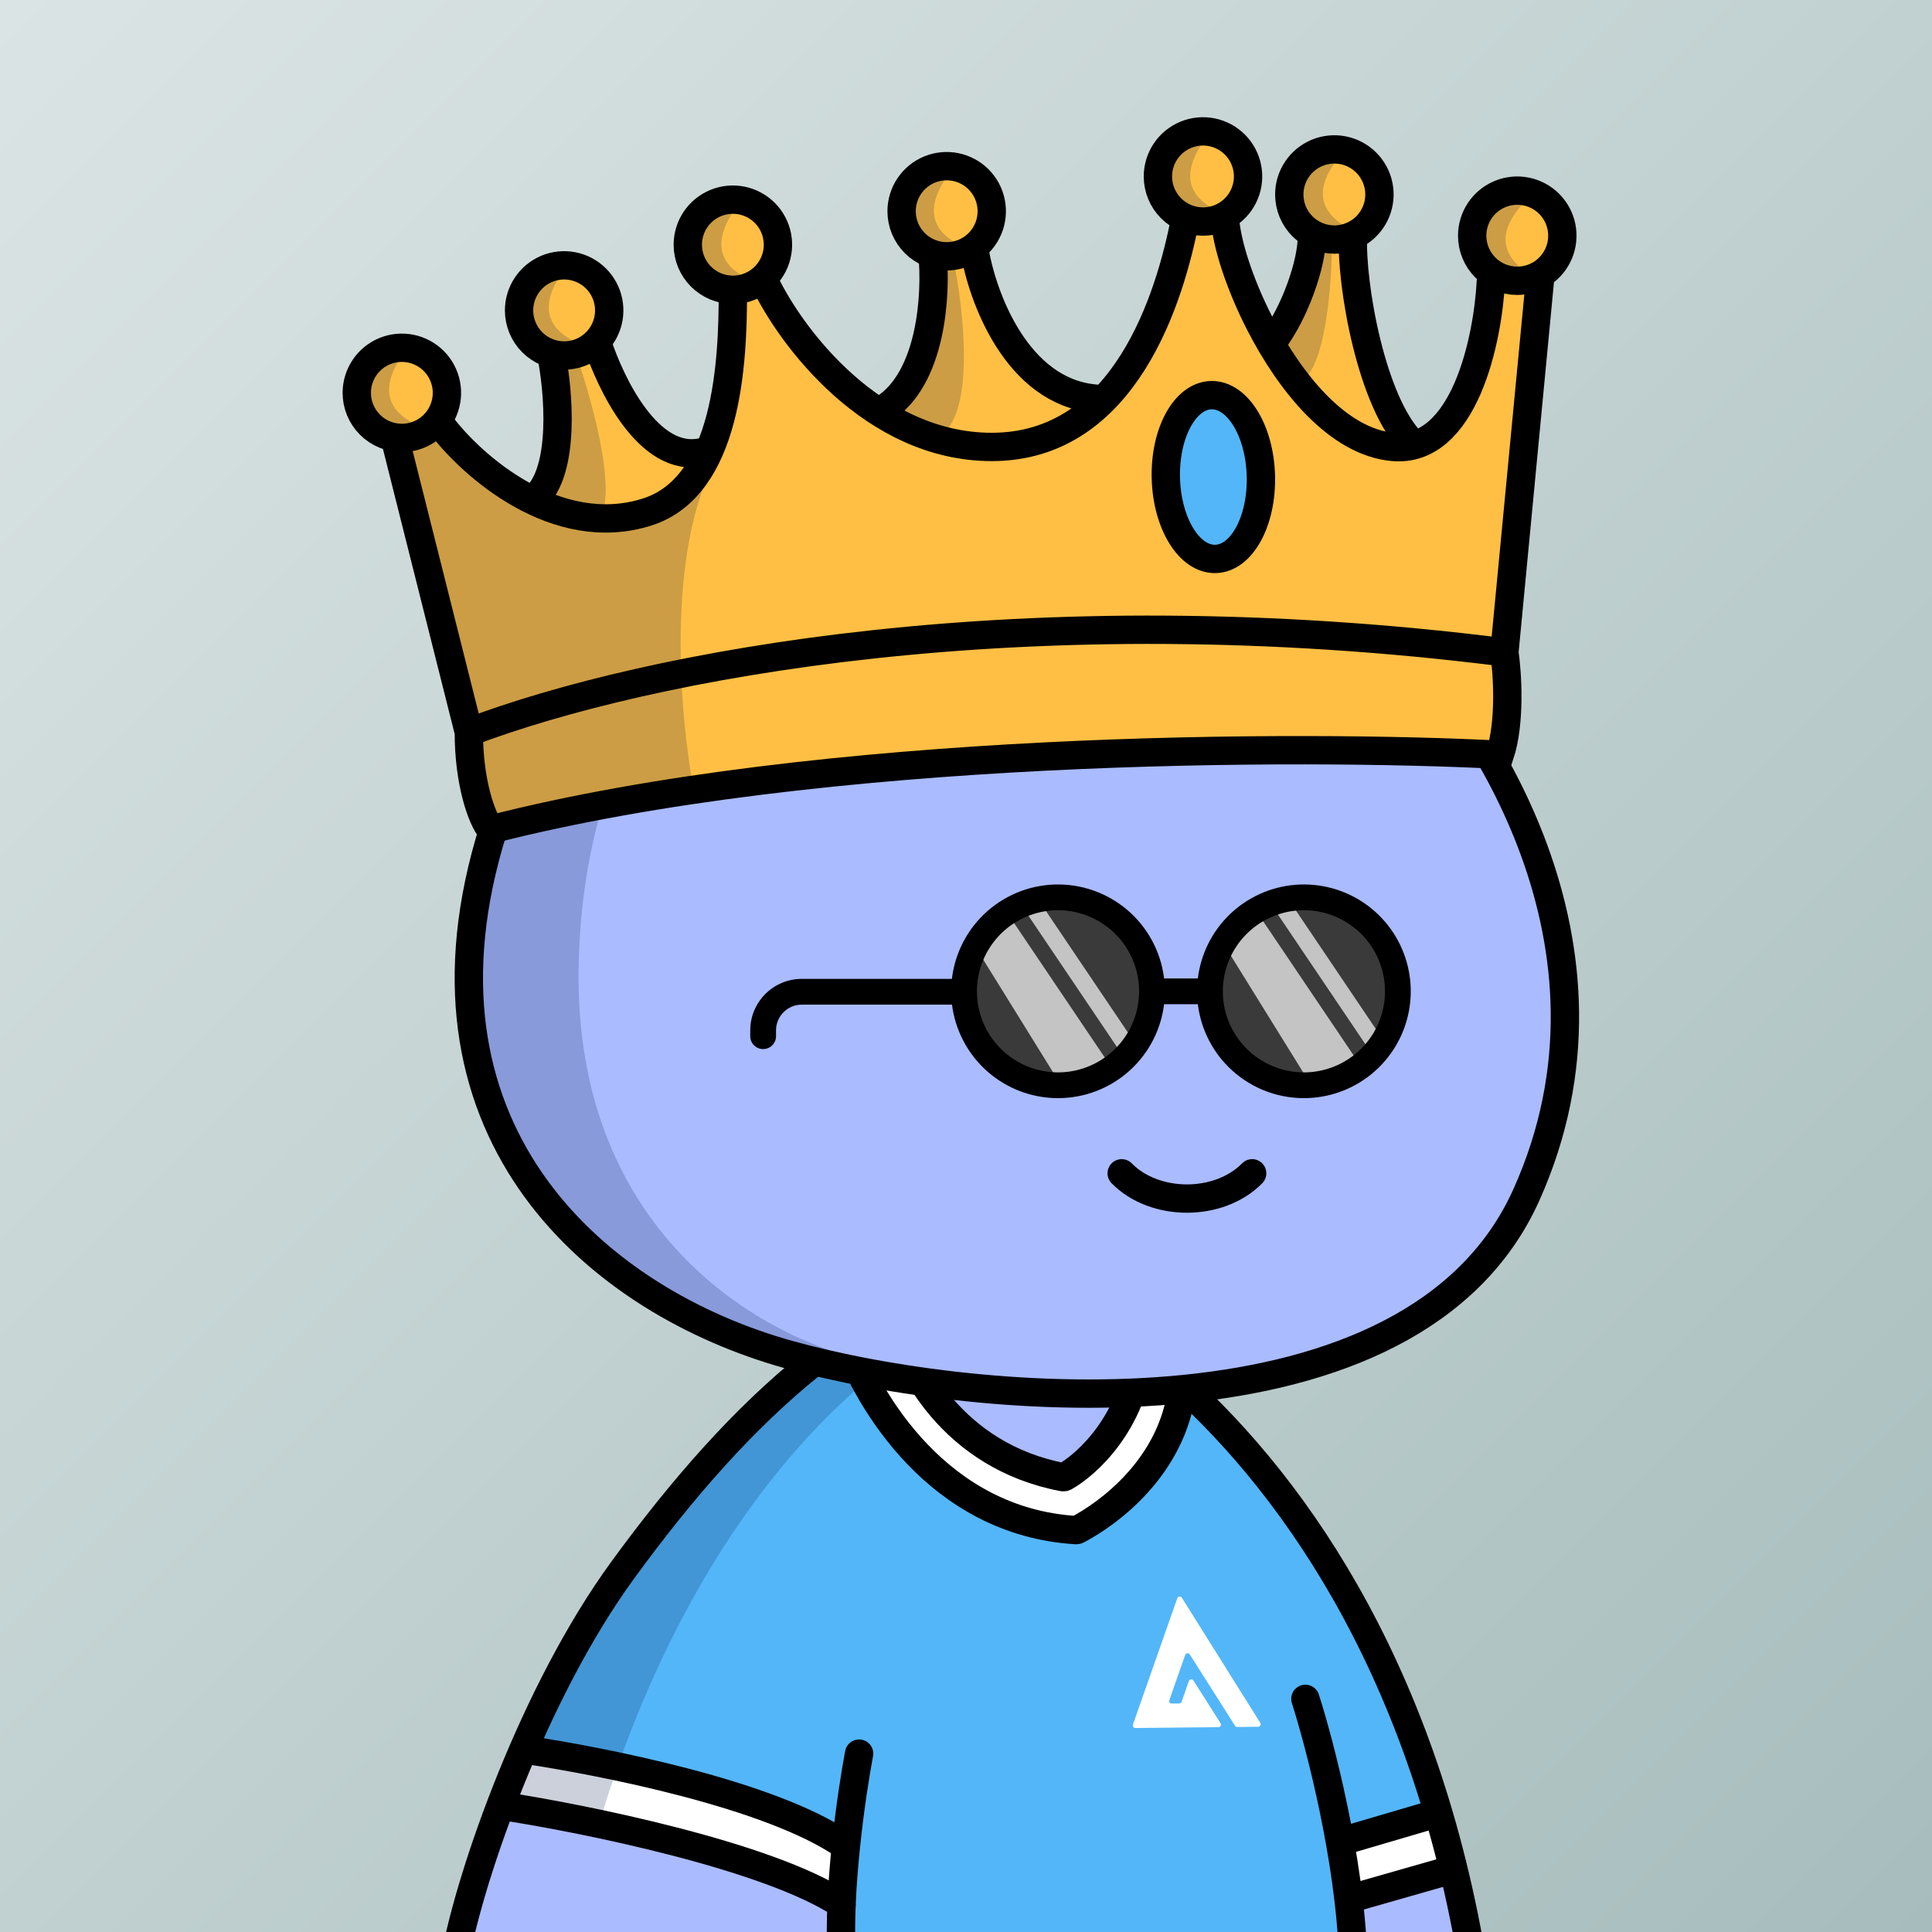 <svg
      xmlns="http://www.w3.org/2000/svg"
      preserveAspectRatio="xMidYMin meet"
      fill="none"
      viewBox="0 0 1500 1500"
    >
      <rect x="0" y="0" width="1500" height="1500" fill="#808080" stroke="none"/>
      <g>
      <path fill="url(#prefix__paint0_linear_53_28788)" d="M0 0h1500v1500H0z"/><defs><linearGradient id="prefix__paint0_linear_53_28788" x1="0" y1="0" x2="1500" y2="1500" gradientUnits="userSpaceOnUse">
<stop stop-color="#DBE4E4"/>
<stop offset="1" stop-color="#A7BDBD"/>
</linearGradient></defs>
      <g clip-path="url(#clip0_482_374)">
<path d="M773 1011.5C543.4 1029.9 398.667 1353.5 355 1513H1138.5C1075.7 1127 868.667 1017.83 773 1011.5Z" fill="#53B6F9"/>
<path d="M831 1187.5C733.4 1193.9 672.667 1094.83 654.5 1044.5L690 1026C695.667 1034.33 707.3 1051.7 708.5 1054.5C709.7 1057.3 737.667 1099 751.5 1119.5L827 1143.5L857.5 1119.5L893.5 1054.5L920.5 1081.5L905 1119.5L873.5 1160L831 1187.5Z" fill="white"/>
<path d="M490.5 1417.5L388 1405.5L409 1356L513 1376C558.833 1393.83 651.2 1430 654 1432C656.8 1434 652.833 1463.17 650.5 1477.5L490.5 1417.5Z" fill="white"/>
<path d="M1114.5 1412.5L1041.5 1430L1046 1469.5L1126.5 1451L1114.5 1412.5Z" fill="white"/>
<path d="M749.5 1019.5C536 1134 457.448 1414.63 443.159 1511H353.699C350.414 1508.73 357.049 1471.27 409.87 1339.62C462.691 1207.98 569.086 1113.24 605.384 1082.33L674 1033.5L749.5 1019.5Z" fill="#001647" fill-opacity="0.2"/>
<path d="M390.5 1402.5L355 1509.5H650L654 1474L390.5 1402.5Z" fill="#AABBFF"/>
<path d="M1047 1477V1512.5L1145 1509.5L1130 1456L1047 1477Z" fill="#AABBFF"/>
<path d="M724 1086L696.5 1024L706 1015H757.5L845 1031.5L888 1054L855 1115.5L830.5 1152L775 1135.5L724 1086Z" fill="#AABBFF"/>
<path d="M353.5 1519.5C365.5 1454.33 414.5 1313.6 483.5 1219C530.101 1155.11 577.468 1101.29 629.141 1059.66C710.278 994.299 826.037 996.323 905.02 1064.27C1000.08 1146.05 1103.44 1290.29 1142.5 1519.5M1013.5 1319C1024.83 1354.33 1048.1 1443.9 1050.5 1519.5M667 1361.5C661.167 1392.33 650.3 1467.1 653.5 1519.5M389 1402C453.5 1411.83 596.7 1440.9 653.5 1478.5M408 1358.5C467 1367.33 598.3 1392.9 655.5 1432.5M1047 1474.5L1127.5 1451.5M1042 1429.5L1113.5 1408.5M657.5 1041.5C673.972 1086.42 728.014 1181.47 835.445 1187.97C835.803 1187.99 836.152 1187.92 836.47 1187.75C859.22 1175.83 910.85 1139.66 918 1076.5M696.5 1026C703.647 1059.57 739.404 1130.61 825.294 1146.87C825.745 1146.95 826.204 1146.89 826.604 1146.67C843.993 1136.92 879.07 1104.87 885 1051.5" stroke="black" stroke-width="22" stroke-linecap="round"/>
<path d="M909.773 1322.6C908.394 1322.6 907.427 1321.24 907.884 1319.94L920.176 1284.94C920.73 1283.36 922.857 1283.12 923.752 1284.53L958.88 1339.9C959.251 1340.49 959.897 1340.84 960.589 1340.83L976.811 1340.67C978.374 1340.66 979.316 1338.93 978.486 1337.61L917.606 1240.51C916.716 1239.09 914.58 1239.33 914.025 1240.91L879.595 1338.95C879.135 1340.26 880.115 1341.63 881.501 1341.61L945.945 1340.98C947.513 1340.96 948.454 1339.23 947.615 1337.9L926.611 1304.77C925.716 1303.36 923.587 1303.6 923.034 1305.18L917.404 1321.25C917.123 1322.06 916.367 1322.59 915.518 1322.59L909.773 1322.6Z" fill="white"/>
</g>
<defs>
<clipPath id="clip0_482_374">
<rect width="1500" height="1500" fill="white"/>
</clipPath>
</defs>
      <g clip-path="url(#clip0_497_1194)">
<path d="M379.667 654.812C432.345 471.574 618.472 401.981 699.114 390.653C740.985 382.718 849.655 375.215 949.364 408.675C980 418.956 1049.88 457.388 1091.92 499.818C1144.47 552.856 1272.97 732.052 1185.05 927.725C1097.12 1123.4 758.414 1092.29 612.749 1051.82C464.472 1010.63 314.48 881.563 379.667 654.812Z" fill="#AABBFF"/>
<path d="M449.293 747.204C454.734 531.068 585.306 432.345 649.911 410C432.292 459.565 365.296 655.455 364 747.204C377.99 984.871 584.496 1053.43 681 1058C601.498 1044.46 443.853 963.339 449.293 747.204Z" fill="#001647" fill-opacity="0.2"/>
<path d="M379.667 654.812C432.345 471.574 618.472 401.981 699.114 390.653C740.985 382.718 849.655 375.215 949.364 408.675C980 418.956 1049.88 457.388 1091.92 499.818C1144.47 552.856 1272.97 732.052 1185.05 927.725C1097.12 1123.4 758.414 1092.29 612.749 1051.82C464.472 1010.63 314.48 881.563 379.667 654.812Z" stroke="black" stroke-width="22" stroke-linecap="round"/>
</g>
<defs>
    <clipPath id="prefix__clip0_299_662"><path fill="#fff" d="M0 0h1500v1500H0z"/></clipPath>
</defs>
      <g clip-path="url(#clip0_624_3473)">
<path d="M1010.33 800C1015.74 800 1021.02 798.397 1025.52 795.394C1030.01 792.39 1033.52 788.121 1035.59 783.127C1037.65 778.132 1038.2 772.637 1037.14 767.334C1036.09 762.032 1033.48 757.162 1029.66 753.339C1025.84 749.517 1020.97 746.913 1015.67 745.859C1010.36 744.804 1004.87 745.345 999.873 747.414C994.879 749.483 990.61 752.986 987.606 757.481C984.603 761.976 983 767.261 983 772.667C983 779.916 985.88 786.868 991.006 791.994C996.132 797.12 1003.08 800 1010.33 800Z" fill="black"/>
<path d="M799.421 789.214L858.141 778.547C859.189 778.352 860.151 777.837 860.895 777.073C861.639 776.309 862.128 775.334 862.294 774.28C862.455 773.224 862.285 772.143 861.808 771.187C861.331 770.234 860.569 769.453 859.628 768.954L804.701 739.807" stroke="black" stroke-width="22" stroke-miterlimit="10" stroke-linecap="round"/>
<path d="M870.88 910.959C896.593 937.099 946.447 937.099 972.167 910.959" stroke="black" stroke-width="22" stroke-miterlimit="10" stroke-linecap="round"/>
</g>
<defs>
<clipPath id="clip0_624_3473">
<rect width="1500" height="1500" fill="white"/>
</clipPath>
</defs>
      <g clip-path="url(#clip0_875_2704)">
<path d="M821.441 843.266C839.551 843.267 857.015 836.532 870.435 824.371C883.855 812.209 892.271 795.491 894.047 777.467C895.823 759.444 890.832 741.404 880.044 726.857C869.256 712.31 853.443 702.296 835.681 698.762C817.918 695.228 799.476 698.427 783.942 707.738C768.407 717.048 756.892 731.804 751.634 749.134C746.376 766.465 747.753 785.132 755.496 801.504C763.239 817.876 776.795 830.782 793.527 837.713C802.377 841.378 811.862 843.265 821.441 843.266Z" fill="#3A3A3A"/>
<path d="M757.998 736.336L780.765 706.94L865.384 832.392L825.334 845L757.998 736.336Z" fill="white" fill-opacity="0.7"/>
<rect x="795.559" y="706.672" width="13.333" height="135.981" transform="rotate(-34 795.559 706.672)" fill="white" fill-opacity="0.7"/>
<path d="M1013.38 839.717C1031.49 839.719 1048.96 832.983 1062.38 820.822C1075.8 808.66 1084.21 791.942 1085.99 773.918C1087.76 755.895 1082.77 737.855 1071.99 723.308C1061.2 708.761 1045.38 698.747 1027.62 695.213C1009.86 691.679 991.417 694.879 975.883 704.189C960.349 713.499 948.833 728.255 943.575 745.585C938.318 762.916 939.694 781.583 947.438 797.955C955.181 814.327 968.737 827.233 985.469 834.164C994.318 837.83 1003.8 839.717 1013.38 839.717Z" fill="#3A3A3A"/>
<path d="M949.935 732.788L972.703 703.392L1057.32 828.844L1017.27 841.451L949.935 732.788Z" fill="white" fill-opacity="0.7"/>
<rect x="987.496" y="703.123" width="13.333" height="135.981" transform="rotate(-34 987.496 703.123)" fill="white" fill-opacity="0.7"/>
<path d="M1012.38 842.6C1029.26 842.593 1045.62 836.734 1058.66 826.021C1071.7 815.307 1080.63 800.403 1083.91 783.846C1087.2 767.29 1084.64 750.107 1076.68 735.225C1068.71 720.343 1055.84 708.683 1040.24 702.232C1024.64 695.781 1007.29 694.938 991.139 699.847C974.99 704.755 961.042 715.112 951.673 729.152C942.304 743.192 938.093 760.046 939.758 776.843C941.423 793.64 948.861 809.339 960.804 821.267C974.49 834.934 993.043 842.607 1012.38 842.6V842.6Z" stroke="black" stroke-width="20" stroke-miterlimit="10"/>
<path d="M821.441 842.6C839.551 842.601 857.015 835.866 870.435 823.705C883.855 811.543 892.271 794.825 894.047 776.801C895.823 758.778 890.832 740.738 880.044 726.191C869.256 711.644 853.443 701.63 835.681 698.096C817.918 694.562 799.476 697.761 783.942 707.072C768.407 716.382 756.892 731.138 751.634 748.468C746.376 765.799 747.753 784.466 755.496 800.838C763.239 817.21 776.795 830.116 793.527 837.047C802.377 840.712 811.862 842.599 821.441 842.6Z" stroke="black" stroke-width="20" stroke-miterlimit="10"/>
<path d="M582.5 804.5C582.5 810.023 586.977 814.5 592.5 814.5C598.023 814.5 602.5 810.023 602.5 804.5H582.5ZM747.334 760L622.5 760L622.5 780L747.334 780L747.334 760ZM582.5 800V804.5H602.5V800H582.5ZM622.5 760C600.409 760 582.5 777.909 582.5 800H602.5C602.5 788.955 611.454 780 622.5 780L622.5 760Z" fill="black"/>
<path d="M894.387 769.666H939.501" stroke="black" stroke-width="20" stroke-miterlimit="10"/>
</g>
<defs>
<clipPath id="clip0_875_2704">
<rect width="1500" height="1500" fill="white"/>
</clipPath>
</defs>
      <g clip-path="url(#clip0_1349_8086)">
<path d="M434.999 322.5C434.999 331 439.499 341.5 434.999 357.5C428.833 365.333 416.4 381.4 416 383C415.6 384.6 411.499 385.667 409.499 386L348 346L343 309L327 271.5C321 267.667 303.6 265.7 282 288.5C260.4 311.3 291 339.667 309 351L378 644.5L599 605.5L854 588.5H1163.5L1168 503.5L1194.5 233.5L1199 210L1215 183.5C1212.5 166.833 1199.2 137.7 1166 154.5C1132.8 171.3 1145.83 198.5 1156.5 210C1155.83 224 1154.4 252.5 1154 254.5C1153.6 256.5 1137.5 301 1129.5 323L1093 345L1064 283.5L1051 188L1066.5 169.5C1073 147.833 1074.7 107.4 1029.5 119C984.299 130.6 1003 169.833 1018 188L1005 233.5L987.5 269.5L952 176L960.5 164L968 137L958 115.5C949.833 105.833 928.599 92.7 909 117.5C889.4 142.3 908.5 162.5 920.5 169.5L897.5 238L864.5 304C860.333 307.333 843.099 309.4 807.5 291C771.9 272.6 760.333 222.333 759 199.5L767.5 182.5C767 154.5 756.299 105.6 717.5 134C678.7 162.4 707.333 190.834 726.5 201.5L720 271.5L683 322.5L649 294.5C638.166 281.5 616 254.2 614 249C612 243.8 603.166 225.834 599 217.5L595.5 175.5L584.5 161L565.5 154.5L539.5 166.5C537.166 175 532.5 192.8 532.5 196C532.5 199.2 543.166 211.667 548.5 217.5C555.833 222.834 570.5 234.4 570.5 238C570.5 242.5 565.5 250.5 565.5 260C565.5 269.5 566 266 565.5 271.5C565 277 564 281.5 563 288.5C562 295.5 560.5 301.5 559.5 314C558.5 326.5 557.5 326.5 556.5 332C555.5 337.5 553 339.5 548.5 346C544.9 351.2 541 351.5 539.5 351H532.5C527.5 349.834 516.9 347.2 514.5 346C511.5 344.5 504 341.5 501.5 339.5C499 337.5 497 336 494.5 332C492 328 488 322.5 484 314C480 305.5 478.5 301 476.5 294.5C474.5 288 472.5 281.5 468.5 277.5C464.5 273.5 469 272.5 468.5 270C468.1 268 468.333 259.5 468.5 255.5V229.5C468.166 221.667 460.999 206.4 434.999 208C408.999 209.6 407.166 247.333 409.499 266C414.333 267 424.799 269.2 427.999 270C431.999 271 434.999 280 434.999 285V322.5Z" fill="#FFBF44"/>
<path d="M444.069 264C415.069 248.5 428.069 224.167 435.569 213C427.736 213 406.669 219 405.069 241C403.469 263 430.069 269.5 444.069 264Z" fill="#001647" fill-opacity="0.2"/>
<path d="M578.069 215C549.069 199.5 562.069 175.167 569.569 164C561.736 164 540.669 170 539.069 192C537.469 214 564.069 220.5 578.069 215Z" fill="#001647" fill-opacity="0.2"/>
<path d="M743.069 189C714.069 173.5 727.069 149.167 734.569 138C726.736 138 705.669 144 704.069 166C702.469 188 729.069 194.5 743.069 189Z" fill="#001647" fill-opacity="0.2"/>
<path d="M942.069 162C913.069 146.5 926.069 122.167 933.569 111C925.736 111 904.669 117 903.069 139C901.469 161 928.069 167.5 942.069 162Z" fill="#001647" fill-opacity="0.2"/>
<path d="M1043.09 174.907C1015.4 157.18 1030.27 133.942 1038.62 123.397C1030.81 122.783 1009.34 127.112 1006.02 148.919C1002.7 170.726 1028.71 179.292 1043.09 174.907Z" fill="#001647" fill-opacity="0.2"/>
<path d="M1183.37 209.99C1156.88 190.505 1173.23 168.279 1182.25 158.299C1174.49 157.179 1152.78 160.107 1148.06 181.652C1143.33 203.198 1168.73 213.433 1183.37 209.99Z" fill="#001647" fill-opacity="0.2"/>
<path d="M320.069 328C291.069 312.5 304.069 288.167 311.569 277C303.736 277 282.669 283 281.069 305C279.469 327 306.069 333.5 320.069 328Z" fill="#001647" fill-opacity="0.2"/>
<path d="M556.5 355.5C516.1 428.7 528.046 559.333 539.069 615.5L381 642.5L374 625.5L363.5 567.5L309 349L341.5 334.5L391.5 374C404.333 381.167 437 397.4 465 405C493 412.6 537.667 375.167 556.5 355.5Z" fill="#001647" fill-opacity="0.2"/>
<path d="M943.5 423.5C919.5 387.1 931.167 337.333 940 317L931.5 307L910 329.5L905.5 356.5L910 398.5L929.5 430L943.5 423.5Z" fill="#001647" fill-opacity="0.2"/>
<path d="M449.5 281.5C472.3 351.9 475.5 395.333 463 405.5C457.833 401.667 424.3 388.2 421.5 387C418.7 385.8 422.667 378.833 425 375.5C427.833 364 433.5 340.4 433.5 338C433.5 335.6 431.5 302.333 430.5 286L449.5 281.5Z" fill="#001647" fill-opacity="0.2"/>
<path d="M731 337.5C757 318.7 748.167 240 740.5 203L725.5 200.5C724.167 207.667 721.6 222.5 722 224.5C722.4 226.5 720.5 244 719.5 252.5L701.5 294L688.5 317L731 337.5Z" fill="#001647" fill-opacity="0.2"/>
<path d="M1006 296.5C1027.2 296.1 1033.5 229 1034 195.5L1023 185.5L1016.5 198.5L997.5 253C991.5 267.667 984.8 296.9 1006 296.5Z" fill="#001647" fill-opacity="0.2"/>
<path d="M939 307.5C910.6 308.3 903.167 350.167 903 371V393C903 397 919.667 418 928 428L956 434.5L981.5 383.5C979.167 357.833 967.4 306.7 939 307.5Z" fill="#53B6F9"/>
<path d="M364 568.5C502.5 516 796.5 459.5 1168 506.5M364 568.5C364 607.7 374 635.5 381 644C637.4 578.4 1010.17 578 1164.5 586C1172.9 560.4 1170.33 522.333 1168 506.5M364 568.5L307 342M1168 506.5L1195.5 218.5M1157.5 218.5C1155.17 263.5 1137 351.949 1081.5 347C1038.84 343.196 1001.65 297.233 978.003 251C961.927 219.572 952.108 188.02 951.085 169.5M342.5 330C366.5 361.833 432.1 419.9 502.5 397.5C565 377.614 569 281 569 227M593.5 218.5C613.833 261.333 677.6 347 770 347C874 347 908.5 229.667 920 171M428 275C433.667 303.333 439.1 365.3 415.5 386.5M464 267C473.5 296 503.1 360.6 545.5 351M756.5 193.5C762.333 230 789.3 304.3 850.5 309.5M724 197.5C727 227.667 723.6 293.9 686 317.5M1050.5 183C1048.66 219.743 1064.68 313.289 1097 344.515M1018.5 183C1018.98 204.871 1004.43 244.122 988.5 264.837" stroke="black" stroke-width="22" stroke-linecap="round"/>
<path d="M312 340C318.922 340 325.689 337.947 331.445 334.101C337.201 330.256 341.687 324.789 344.336 318.394C346.985 311.999 347.678 304.961 346.327 298.172C344.977 291.383 341.644 285.146 336.749 280.251C331.854 275.356 325.617 272.023 318.828 270.673C312.039 269.322 305.001 270.015 298.606 272.664C292.211 275.313 286.744 279.799 282.899 285.555C279.053 291.311 277 298.078 277 305C277 314.283 280.687 323.185 287.251 329.749C293.815 336.313 302.717 340 312 340V340Z" stroke="black" stroke-width="22" stroke-miterlimit="10"/>
<path d="M438 276C444.922 276 451.689 273.947 457.445 270.101C463.201 266.256 467.687 260.789 470.336 254.394C472.985 247.999 473.678 240.961 472.327 234.172C470.977 227.383 467.644 221.146 462.749 216.251C457.854 211.356 451.617 208.023 444.828 206.673C438.039 205.322 431.001 206.015 424.606 208.664C418.211 211.313 412.744 215.799 408.899 221.555C405.053 227.311 403 234.078 403 241C403 250.283 406.687 259.185 413.251 265.749C419.815 272.313 428.717 276 438 276V276Z" stroke="black" stroke-width="22" stroke-miterlimit="10"/>
<path d="M569 225C575.922 225 582.689 222.947 588.445 219.101C594.201 215.256 598.687 209.789 601.336 203.394C603.985 196.999 604.678 189.961 603.327 183.172C601.977 176.383 598.644 170.146 593.749 165.251C588.854 160.356 582.617 157.023 575.828 155.673C569.039 154.322 562.001 155.015 555.606 157.664C549.211 160.313 543.744 164.799 539.899 170.555C536.053 176.311 534 183.078 534 190C534 199.283 537.687 208.185 544.251 214.749C550.815 221.313 559.717 225 569 225V225Z" stroke="black" stroke-width="22" stroke-miterlimit="10"/>
<path d="M735 199C741.922 199 748.689 196.947 754.445 193.101C760.201 189.256 764.687 183.789 767.336 177.394C769.985 170.999 770.678 163.961 769.327 157.172C767.977 150.383 764.644 144.146 759.749 139.251C754.854 134.356 748.617 131.023 741.828 129.673C735.039 128.322 728.001 129.015 721.606 131.664C715.211 134.313 709.744 138.799 705.899 144.555C702.053 150.311 700 157.078 700 164C700 173.283 703.687 182.185 710.251 188.749C716.815 195.313 725.717 199 735 199V199Z" stroke="black" stroke-width="22" stroke-miterlimit="10"/>
<path d="M934 172C940.922 172 947.689 169.947 953.445 166.101C959.201 162.256 963.687 156.789 966.336 150.394C968.985 143.999 969.678 136.961 968.327 130.172C966.977 123.383 963.644 117.146 958.749 112.251C953.854 107.356 947.617 104.023 940.828 102.673C934.039 101.322 927.001 102.015 920.606 104.664C914.211 107.313 908.744 111.799 904.899 117.555C901.053 123.311 899 130.078 899 137C899 146.283 902.687 155.185 909.251 161.749C915.815 168.313 924.717 172 934 172V172Z" stroke="black" stroke-width="22" stroke-miterlimit="10"/>
<path d="M1036 186C1042.92 186 1049.69 183.947 1055.44 180.101C1061.2 176.256 1065.69 170.789 1068.34 164.394C1070.98 157.999 1071.68 150.961 1070.33 144.172C1068.98 137.383 1065.64 131.146 1060.75 126.251C1055.85 121.356 1049.62 118.023 1042.83 116.673C1036.04 115.322 1029 116.015 1022.61 118.664C1016.21 121.313 1010.74 125.799 1006.9 131.555C1003.05 137.311 1001 144.078 1001 151C1001 160.283 1004.69 169.185 1011.25 175.749C1017.82 182.313 1026.72 186 1036 186V186Z" stroke="black" stroke-width="22" stroke-miterlimit="10"/>
<path d="M1178 218C1184.92 218 1191.69 215.947 1197.44 212.101C1203.2 208.256 1207.69 202.789 1210.34 196.394C1212.98 189.999 1213.68 182.961 1212.33 176.172C1210.98 169.383 1207.64 163.146 1202.75 158.251C1197.85 153.356 1191.62 150.023 1184.83 148.673C1178.04 147.322 1171 148.015 1164.61 150.664C1158.21 153.313 1152.74 157.799 1148.9 163.555C1145.05 169.311 1143 176.078 1143 183C1143 192.283 1146.69 201.185 1153.25 207.749C1159.82 214.313 1168.72 218 1178 218V218Z" stroke="black" stroke-width="22" stroke-miterlimit="10"/>
<path d="M943.759 433.951C964.124 433.429 979.887 404.507 978.945 369.388C978.002 334.27 960.73 306.262 940.352 306.804C919.975 307.346 904.223 336.259 905.167 371.366C906.11 406.474 923.381 434.503 943.759 433.951Z" stroke="black" stroke-width="22" stroke-miterlimit="10"/>
</g>
<defs>
<clipPath id="clip0_1349_8086">
<rect width="1500" height="1500" fill="white"/>
</clipPath>
</defs>
      
    </g>
    </svg>